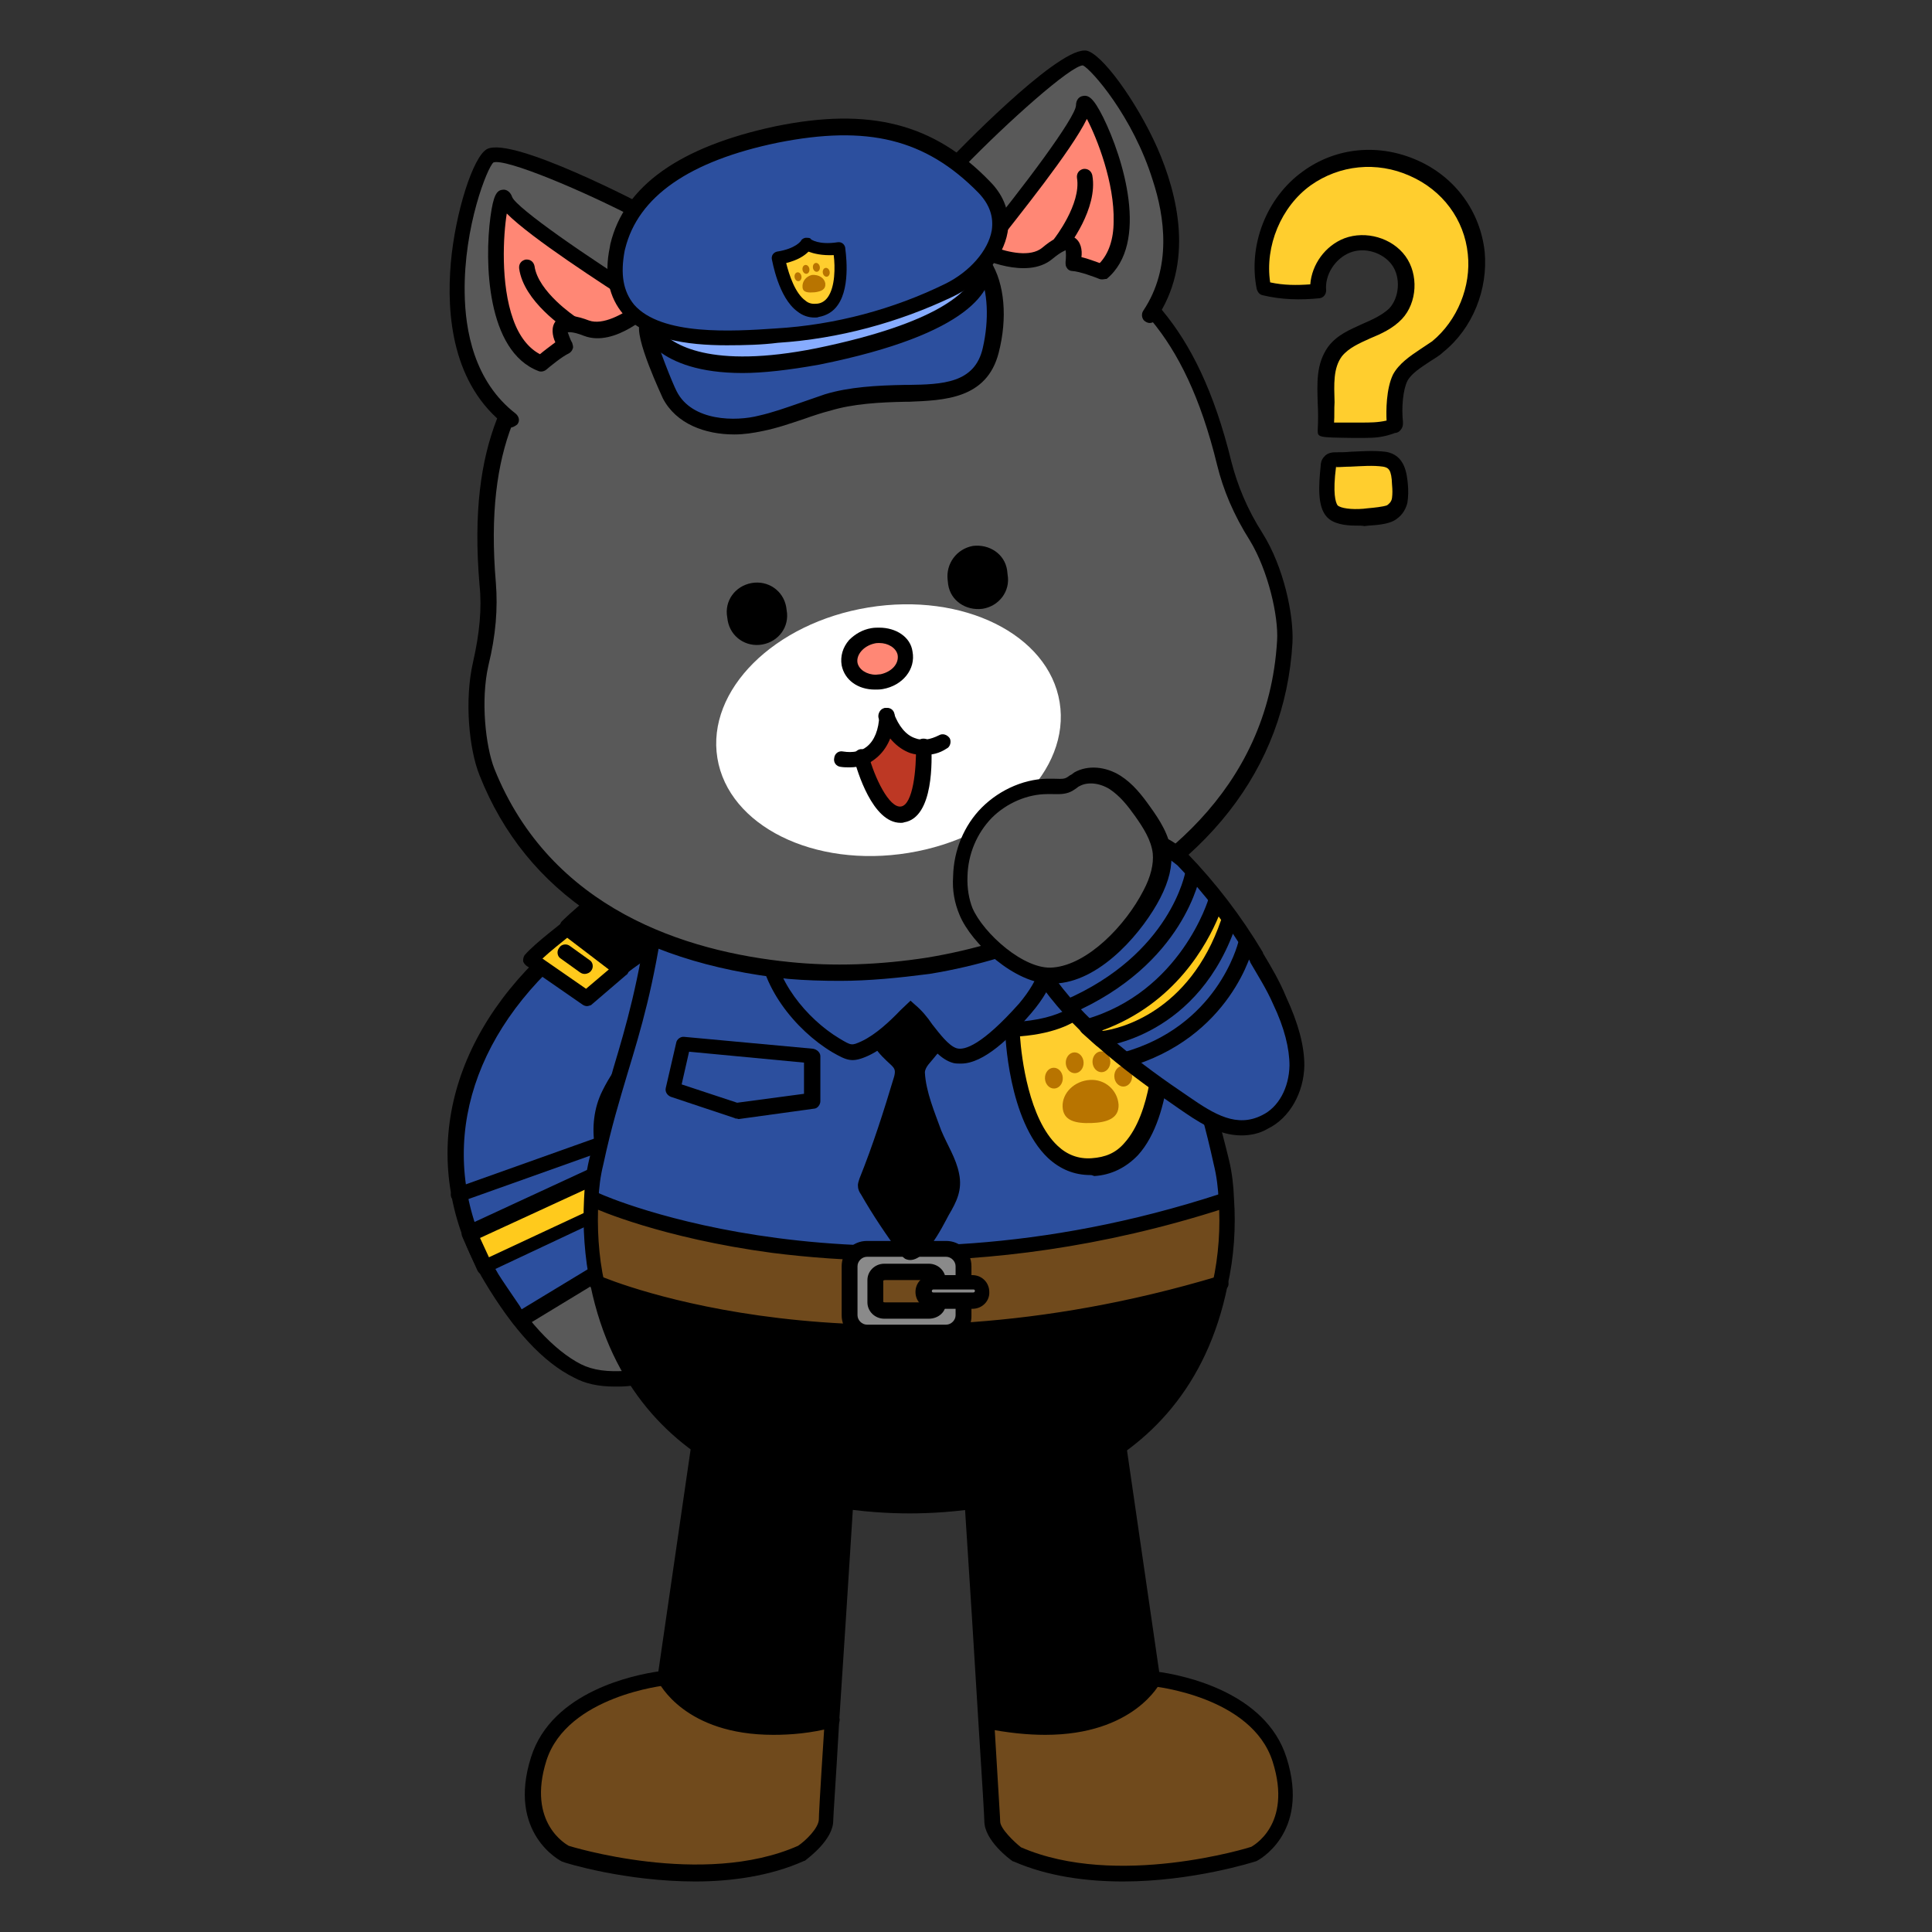 <?xml version="1.0" encoding="utf-8"?>
<!-- Generator: Adobe Illustrator 26.0.3, SVG Export Plug-In . SVG Version: 6.00 Build 0)  -->
<svg version="1.1" id="레이어_1" xmlns="http://www.w3.org/2000/svg" xmlns:xlink="http://www.w3.org/1999/xlink" x="0px"
	 y="0px" viewBox="0 0 390 390" style="enable-background:new 0 0 390 390;" xml:space="preserve">
<rect x="0" y="0" width="390" height="390" fill="#333333" stroke="none"/>
<style type="text/css">
	.st0{fill:#595959;}
	.st1{fill:#2C4F9E;}
	.st2{fill:none;}
	.st3{fill:#FFCA1C;}
	.st4{fill:#704A1C;}
	.st5{fill:#8A8A8A;}
	.st6{fill:#FFCE2E;}
	.st7{fill:#B87400;}
	.st8{fill:#FFFFFF;}
	.st9{fill-rule:evenodd;clip-rule:evenodd;fill:#FF8775;}
	.st10{fill:#BD3824;}
	.st11{fill:#FF8775;}
	.st12{fill-rule:evenodd;clip-rule:evenodd;}
	.st13{fill:#87ACFF;}
</style>
<g>
	<g>
		<g>
			<path class="st0" d="M140.7,179.2c-1-0.3-2.2-0.4-3.4-0.6c-10.2-1.2-19.4,8.4-26.5,14.9c-17.9,16.9-26,40.7-11.8,64.6
				c4.2,7,10.2,15.2,17.5,18.8c3,1.5,6.6,1.8,10,1.5c6.3-0.6,13.2-3.4,14.9-9c1.5-4.3-0.3-9-3-12.9c-3.4-5.1-8.2-9.3-12.1-14.2
				c-4.8-6.1-7.2-14.6-3.7-21.5c3.4-6.9,8.2-10.5,13.6-16.1c4.6-4.8,9.7-8.7,11.4-15.2C149.4,183.5,146,180.5,140.7,179.2z"/>
		</g>
		<g>
			<path d="M124.1,279.9c-3.3,0-6-0.6-8.2-1.8c-6.3-3.1-12.3-9.7-18.1-19.4c-13.2-22.1-8.7-47.1,12.1-66.5l1.3-1.2
				c6.9-6.4,16.1-15.2,26.5-14.1c1.3,0.1,2.5,0.4,3.6,0.6l0,0c6.9,1.8,9.7,6.1,8.2,12.3c-1.5,5.7-5.4,9.6-9.1,13.3
				c-0.9,0.9-1.8,1.8-2.7,2.7c-1.2,1.3-2.4,2.5-3.6,3.6c-3.9,3.7-7.2,7-9.7,12.1c-2.8,5.7-1.5,13.5,3.6,19.9c1.6,2.1,3.4,4,5.1,5.8
				c2.4,2.7,4.9,5.4,7,8.4c2.4,3.6,4.9,9,3.1,14.2c-2.2,6.6-10,9.4-16.4,10C125.9,279.9,125,279.9,124.1,279.9z M135.7,180.1
				c-8.2,0-16,7.3-22.3,13.3l-1.3,1.2c-19.6,18.4-23.9,41.9-11.5,62.6c5.4,9.1,11.2,15.4,16.7,18.2c2.4,1.2,5.4,1.6,9.3,1.3
				c5.2-0.4,12-2.8,13.6-7.9c1.3-4-0.7-8.4-2.8-11.4c-1.9-2.8-4.3-5.4-6.7-7.9c-1.8-1.9-3.6-3.9-5.4-6.1c-5.8-7.3-7.3-16.4-3.9-23.2
				c2.7-5.5,6.3-9,10.3-12.9c1.2-1.2,2.4-2.2,3.6-3.6c0.9-0.9,1.8-1.8,2.7-2.7c3.6-3.6,7-6.9,8.2-11.8c0.7-2.8,0.9-6.7-6-8.4l0,0
				c-0.9-0.3-2.1-0.4-3.1-0.6C136.7,180.1,136.1,180.1,135.7,180.1z"/>
		</g>
	</g>
	<g>
		<g>
			<path class="st1" d="M104.7,266.3c-1-1.5-4.8-6.9-5.7-8.4c-14.2-23.8-6.1-47.7,11.8-64.6c7-6.6,16.3-16.1,26.5-14.9
				c1.2,0.1,2.4,0.3,3.4,0.6c5.2,1.3,8.7,4.3,7,10.3c-1.6,6.6-6.9,10.5-11.4,15.2c-5.4,5.7-10.2,9.3-13.6,16.1
				c-3.4,6.9-1,15.4,3.7,21.5c1.9,2.4,4,4.6,6.1,7L104.7,266.3z"/>
		</g>
		<g>
			<path d="M104.9,267.9c-0.4,0-1-0.3-1.3-0.7l-1.3-1.9c-1.6-2.2-3.7-5.4-4.3-6.6c-13.2-22.1-8.7-47.1,12.1-66.5l1.3-1.2
				c6.9-6.4,16.1-15.2,26.5-14.1c1.3,0.1,2.5,0.4,3.6,0.6c6.9,1.8,9.7,6.1,8.2,12.3c-1.5,5.7-5.4,9.6-9.1,13.3
				c-0.9,0.9-1.8,1.8-2.7,2.7c-1.2,1.3-2.4,2.5-3.6,3.6c-3.9,3.7-7.2,7-9.7,12.1c-2.8,5.7-1.5,13.5,3.6,19.9c1.6,2.1,3.4,4,5.2,5.8
				l0.9,1c0.3,0.3,0.4,0.7,0.4,1.3c0,0.4-0.3,0.9-0.7,1.2l-28,17C105.3,267.8,105,267.9,104.9,267.9z M135.7,180.1
				c-8.2,0-16,7.3-22.3,13.3l-1.3,1.2c-19.6,18.4-23.9,41.9-11.5,62.6c0.6,1,2.8,4.2,4.3,6.4l0.4,0.7l25.1-15.2
				c-1.6-1.8-3.4-3.7-4.9-5.7c-5.8-7.3-7.3-16.4-3.9-23.2c2.7-5.5,6.3-9,10.3-12.9c1.2-1.2,2.4-2.2,3.6-3.6c0.9-0.9,1.8-1.8,2.7-2.7
				c3.6-3.6,7-6.9,8.2-11.8c0.7-2.8,0.9-6.7-6-8.4c-0.9-0.3-2.1-0.4-3.1-0.6C136.7,180.1,136.1,180.1,135.7,180.1z"/>
		</g>
	</g>
	<g>
		<g>
			<line class="st2" x1="92.6" y1="241.2" x2="121.5" y2="230.9"/>
		</g>
		<g>
			<path d="M92.6,242.7c-0.6,0-1.2-0.4-1.5-1c-0.3-0.7,0.1-1.6,0.9-1.9l28.9-10.3c0.7-0.3,1.6,0.1,1.9,0.9s-0.1,1.6-0.9,1.9
				l-28.9,10.3C93.1,242.7,92.9,242.7,92.6,242.7z"/>
		</g>
	</g>
	<g>
		<g>
			<g>
				<path class="st3" d="M114.6,187.2c0,0-5.4,4.2-7.5,6.4l11.4,7.9l7-6L114.6,187.2z"/>
			</g>
			<g>
				<path d="M118.5,203.1c-0.3,0-0.6-0.1-0.9-0.3l-11.4-7.9c-0.3-0.3-0.6-0.6-0.6-1s0.1-0.9,0.4-1.2c2.1-2.4,7.5-6.4,7.6-6.6
					c0.6-0.4,1.3-0.4,1.9,0l10.8,8.4c0.4,0.3,0.6,0.7,0.6,1.2s-0.1,0.9-0.6,1.2l-7,6C119.2,202.9,118.8,203.1,118.5,203.1z
					 M109.5,193.5l8.8,6.1l4.6-3.9l-8.4-6.4C113.4,190.2,111.1,192,109.5,193.5z"/>
			</g>
		</g>
		<g>
			<g>
				<line class="st2" x1="114.3" y1="192.3" x2="118" y2="195"/>
			</g>
			<g>
				<path d="M118,196.6c-0.3,0-0.6-0.1-0.9-0.3l-3.9-2.8c-0.7-0.4-0.9-1.5-0.3-2.2c0.4-0.7,1.5-0.9,2.2-0.3l3.9,2.8
					c0.7,0.4,0.9,1.5,0.3,2.2C119.1,196.3,118.6,196.6,118,196.6z"/>
			</g>
		</g>
		<g>
			<g>
				<path d="M114.6,187.2c0,0,8.5-8.7,14.9-9.7l10.5,8.4c0,0-11.7,7.2-14.6,9.7L114.6,187.2z"/>
			</g>
			<g>
				<path d="M125.3,197.1c-0.3,0-0.7-0.1-0.9-0.3l-10.8-8.4c-0.3-0.3-0.6-0.7-0.6-1.2c0-0.4,0.1-0.9,0.4-1.2s9-9,15.8-10.2
					c0.4,0,0.9,0,1.2,0.3l10.5,8.4c0.4,0.3,0.6,0.7,0.6,1.3c0,0.4-0.3,1-0.7,1.2c-0.1,0-11.7,7.2-14.4,9.6
					C126.1,197.1,125.8,197.1,125.3,197.1z M117,187.1l8.4,6.6c3-2.2,8.8-6,12-7.8l-8.2-6.6C125,180.2,119.8,184.4,117,187.1z"/>
			</g>
		</g>
	</g>
	<g>
		<g>
			<polygon class="st3" points="94.8,249 122.9,236.1 126.7,242.4 97.8,255.8 			"/>
		</g>
		<g>
			<path d="M97.8,257.3c-0.1,0-0.3,0-0.6-0.1c-0.4-0.1-0.7-0.4-0.9-0.9l-3-6.7c-0.3-0.7,0-1.6,0.7-2.1l28.1-13
				c0.7-0.3,1.6,0,1.9,0.6l3.7,6.3c0.1,0.4,0.3,0.9,0.1,1.2c-0.1,0.4-0.4,0.7-0.9,0.9l-28.7,13.5C98.3,257.3,98.1,257.3,97.8,257.3z
				 M96.9,249.9l1.8,3.9l25.7-12l-2.1-3.6L96.9,249.9z"/>
		</g>
	</g>
</g>
<g id="XMLID_187_">
	<g>
		<g>
			<path d="M143.4,275.3l28.6,6.3c0,0-2.5,40.4-4.2,65.8c-26.9,5.7-33.6-8.7-33.6-8.7L143.4,275.3z"/>
		</g>
		<g>
			<path class="st4" d="M167.9,347.3c-0.6,10.9-1.2,19.1-1.2,20c0,3.3-4.9,6.7-4.9,6.7c-20.2,8.8-47.8,0-47.8,0s-9.9-4.8-5.4-19.1
				c4.5-14.4,25.6-16.4,25.6-16.4S141,353,167.9,347.3z"/>
		</g>
	</g>
	<g>
		<g>
			<path d="M140.4,379.8c-14.1,0-26.2-3.7-26.9-4c-0.3-0.1-11.2-5.7-6.3-21.1c4.2-13.3,20.9-16.6,25.7-17.3l9.3-64l31.5,7l-0.1,1.3
				c0,0-2.5,40.4-4.2,65.8c-0.7,12.4-1.2,19.1-1.2,20c0,3.9-5.1,7.6-5.7,8.1l-0.3,0.1C155.5,378.7,147.6,379.8,140.4,379.8z
				 M144.8,277.2l-9.1,62.9l-1.2,0.1c-0.1,0-20,2.1-24.2,15.2c-4,12.7,4.2,17,4.5,17.2c0,0,27.1,8.5,46.3,0c1.5-1,4.2-3.6,4.2-5.4
				c0-0.6,0.1-3.3,1.2-20.2l0,0c1.3-22.6,3.6-57.3,4-64.4L144.8,277.2z"/>
		</g>
		<g>
			<path d="M156.1,350.2c-17.8,0-23-10.3-23.3-10.9c-0.4-0.7,0-1.8,0.7-2.1c0.7-0.3,1.6,0,2.1,0.7c0.3,0.6,6.9,13,32,7.8
				c0.9-0.1,1.9,0.6,1.9,1.5c0,0.7-0.6,1.5-1.3,1.5C163.6,349.9,159.6,350.2,156.1,350.2z"/>
		</g>
	</g>
</g>
<g id="XMLID_186_">
	<g>
		<g>
			<path class="st4" d="M258.5,355.1c4.5,14.4-5.4,19.1-5.4,19.1s-27.7,8.8-47.8,0c0,0-4.9-3.6-4.9-6.7c0-0.9-0.4-9.1-1.2-20
				c26.9,5.7,33.8-8.7,33.8-8.7S253.9,340.7,258.5,355.1z"/>
		</g>
		<g>
			<path d="M223.7,275.3l9.3,63.4c0,0-6.9,14.2-33.8,8.7c-1.5-25.4-4.2-65.8-4.2-65.8L223.7,275.3z"/>
		</g>
	</g>
	<g>
		<g>
			<path d="M226.7,379.8c-7.3,0-15.1-1-22-4l-0.3-0.1c-0.6-0.4-5.7-4.2-5.7-8.1c0-0.7-0.4-7.5-1.2-20c-1.5-25.4-4.2-65.8-4.2-65.8
				l-0.1-1.3l31.5-7l9.3,64c4.8,0.7,21.5,4,25.7,17.3c4.9,15.4-6,20.9-6.1,20.9C253,375.9,240.7,379.8,226.7,379.8z M206.1,372.9
				c19.3,8.4,46.3,0,46.5-0.1c0.1-0.1,8.4-4.3,4.3-17.2c-4.2-13.2-24.1-15.2-24.2-15.2l-1.2-0.1l-9.1-62.9l-25.7,5.7
				c0.4,7.2,2.7,41.7,4,64.4l0,0c1,16.9,1.2,19.6,1.2,20.2C201.9,369.1,204.7,371.8,206.1,372.9z"/>
		</g>
		<g>
			<path d="M211,350.2c-3.6,0-7.6-0.4-12.1-1.3c-0.9-0.1-1.3-1-1.2-1.8c0.1-0.9,1-1.3,1.8-1.2c25.3,5.2,31.7-7.2,32-7.8
				c0.4-0.7,1.3-1,2.1-0.7c0.7,0.4,1,1.3,0.7,2.1C234.2,339.8,228.9,350.2,211,350.2z"/>
		</g>
	</g>
</g>
<g>
	<g id="XMLID_182_">
		<g>
			<g>
				<path class="st4" d="M247.8,242.1c0.3,5.1,0,10.9-1.2,17c-73.4,22.1-124.2,0.7-125.9,0c-1.3-6.1-1.6-12-1.2-17l1,0.1
					c0,0,52.6,23.9,126.3,0L247.8,242.1z"/>
			</g>
			<g>
				<path class="st1" d="M246.7,242.2c-73.5,23.9-126.3,0-126.3,0l-1-0.1c0.1-2.8,0.6-5.4,1-7.5c4.6-20.2,8.8-26.9,12.4-51.3
					c3.4-24.2,27.5-31.8,27.5-31.8s28.6-4.2,46.6,0c0,0,23.3,7.6,27.5,31.8c4.9,28.7,7.6,31.1,12.4,51.3c0.4,2.2,0.9,4.8,1,7.5
					L246.7,242.2z"/>
			</g>
			<g>
				<path d="M246.6,259.1c-4.5,21.2-20.8,44.8-62.9,44.8s-58.4-23.6-62.9-44.8C122.2,259.9,173.2,281.3,246.6,259.1z"/>
			</g>
		</g>
		<g>
			<g>
				<path d="M183.6,305.5c-16.4,0-55.8-4.5-64.4-46c-1.2-5.7-1.6-11.8-1.3-17.5c0.1-2.7,0.4-5.2,1-7.8c1.8-7.5,3.4-13.2,4.9-18.5
					c2.7-9,5.1-17.3,7.3-32.6c3.6-25,28.3-33,28.6-33c1.5-0.3,29.3-4.2,47.5,0c0.4,0.1,24.4,8.2,28.7,33c3.1,17.9,5.4,25.7,7.6,33.8
					c1.3,4.9,2.8,9.9,4.6,17.3c0.6,2.5,0.9,5.1,1,7.8c0.4,5.7,0,11.8-1.3,17.5C239.4,301,200.1,305.5,183.6,305.5z M186.9,151.2
					c-13.6,0-26.3,1.9-26.5,1.9c0,0-22.9,7.5-26.2,30.5c-2.2,15.5-4.8,24.1-7.5,33c-1.6,5.4-3.3,10.9-4.9,18.4
					c-0.6,2.4-0.9,4.8-1,7.3c-0.3,5.4,0,11.2,1.2,16.6c3.4,16.3,16,43.5,61.4,43.5s58-27.2,61.4-43.5c1.2-5.4,1.6-11.2,1.2-16.6l0,0
					c-0.1-2.4-0.4-4.9-1-7.3c-1.6-7.3-3.1-12.4-4.6-17.2c-2.4-8.2-4.6-16-7.8-34.2c-3.7-23-26-30.5-26.2-30.6
					C200.7,151.7,193.7,151.2,186.9,151.2z"/>
			</g>
			<g>
				<path d="M180.8,270.6c-36.2,0-58.9-9.3-60.7-10c-0.6-0.3-1-0.7-1-1.5c0-0.9,0.7-1.6,1.5-1.6l0,0c0.1,0,0.4,0,0.6,0.1
					c2.1,0.9,52.5,21.7,124.8,0c0.9-0.3,1.6,0.1,1.9,1c0.3,0.9-0.1,1.6-1,1.9C222.1,268.2,199.6,270.6,180.8,270.6z"/>
			</g>
			<g>
				<path d="M181.1,254.5c-9.7,0-18.2-0.7-25.3-1.6c-22.3-3-35.4-8.8-36-9.1c-0.7-0.3-1.2-1.3-0.7-2.1c0.3-0.7,1.3-1.2,2.1-0.7
					c0.6,0.3,53.1,23.5,125.1,0c0.9-0.3,1.6,0.1,1.9,1c0.3,0.9-0.1,1.6-1,1.9C222.1,252,199.5,254.5,181.1,254.5z"/>
			</g>
		</g>
	</g>
	<g>
		<g>
			<path class="st5" d="M191.1,252.3H175c-1.9,0-3.6,1.6-3.6,3.6v9.9c0,1.9,1.6,3.6,3.6,3.6h16c1.9,0,3.6-1.6,3.6-3.6v-9.9
				C194.5,253.9,193.1,252.3,191.1,252.3z M189.5,262.9c0,0.9-0.9,1.6-1.9,1.6h-9c-1,0-1.9-0.7-1.9-1.6v-4.5c0-0.9,0.9-1.6,1.9-1.6
				h9c1,0,1.9,0.7,1.9,1.6V262.9z"/>
		</g>
		<g>
			<path d="M191.1,270.6H175c-2.8,0-5.1-2.2-5.1-5.1v-9.9c0-2.8,2.2-5.1,5.1-5.1h16c2.8,0,5.1,2.2,5.1,5.1v9.9
				C196.2,268.4,194,270.6,191.1,270.6z M175,253.7c-1,0-1.9,0.9-1.9,1.9v9.9c0,1,0.9,1.9,1.9,1.9h16c1,0,1.9-0.9,1.9-1.9v-9.9
				c0-1-0.9-1.9-1.9-1.9H175z M187.5,266.2h-9c-1.9,0-3.4-1.5-3.4-3.3v-4.5c0-1.8,1.5-3.3,3.4-3.3h9c1.9,0,3.4,1.5,3.4,3.3v4.5
				C191.1,264.7,189.5,266.2,187.5,266.2z M178.6,258.4c-0.1,0-0.3,0.1-0.3,0.1v4.3c0,0,0.1,0.1,0.3,0.1h9c0.1,0,0.3-0.1,0.3-0.1
				v-4.3c0,0-0.1-0.1-0.3-0.1H178.6z"/>
		</g>
	</g>
	<g>
		<g>
			<path class="st5" d="M197.2,262.6h-9.7c-0.6,0-1-0.4-1-1v-1.6c0-0.6,0.4-1,1-1h9.6c0.6,0,1,0.4,1,1v1.6
				C198.3,262.1,197.8,262.6,197.2,262.6z"/>
		</g>
		<g>
			<path d="M196.3,264.2h-8.1c-1.9,0-3.4-1.5-3.4-3.4c0-1.9,1.5-3.4,3.4-3.4h8.1c1.9,0,3.4,1.5,3.4,3.4
				C199.8,262.6,198.3,264.2,196.3,264.2z M188.4,260.3c-0.1,0-0.3,0.1-0.3,0.3s0.1,0.3,0.3,0.3h8.1c0.1,0,0.3-0.1,0.3-0.3
				s-0.1-0.3-0.3-0.3H188.4z"/>
		</g>
	</g>
	<g>
		<g>
			<path d="M179.9,215c0.3,0.3,0.6,0.6,0.7,1c0.1,0.4,0,0.9-0.1,1.3c-2.1,7-4.3,13.9-7,20.6c-0.1,0.4-0.4,1-0.3,1.6
				c0,0.6,0.3,1.2,0.6,1.6c2.4,4.2,5.1,8.2,7.9,12c0.3,0.4,0.6,0.7,1,1c3.6,1.8,7.6-6.6,8.8-8.8c1.6-2.7,2.8-5.1,2.1-8.4
				c-0.6-3.1-2.4-5.8-3.6-8.7c-1.3-3.6-3.1-7.8-3.3-11.7c0-0.6,0.4-1.2,0.7-1.6c1.3-1.6,2.8-3.1,3.7-5.1c1-1.8,1.5-4,0.7-6.1
				c-1.8-4.9-8.7-4.9-12-1.6c-1.3,1.3-2.7,3.3-3.7,4.8C174.7,210.2,177.5,212.8,179.9,215z"/>
		</g>
	</g>
	<g>
		<g>
			<path class="st1" d="M154.8,189.8c-0.1,8.4,7.2,17,13.9,21.1c2.7,1.6,3.1,1.9,6,0.7c3.4-1.6,6.7-5.1,9.3-7.5c2.8,2.2,5.4,7.9,9,9
				c4.6,1.3,11.5-6.4,14.2-9.6c3.9-4.5,6.6-10,4.6-16c-4.2-12.1-17.8-16.9-29.6-16.4c-8.4,0.4-19.6,3.9-24.7,11.1
				C155.5,184.5,154.8,187.2,154.8,189.8z"/>
		</g>
		<g>
			<path d="M194,214.7c-0.6,0-1,0-1.5-0.1c-2.7-0.7-4.6-3.3-6.6-5.8c-0.7-0.9-1.3-1.8-1.9-2.4c-2.4,2.4-5.5,5.2-8.7,6.7
				c-3.3,1.5-4.3,1-7.3-0.7c-7.5-4.5-14.8-13.6-14.8-22.6l0,0c0-3.1,1-6,2.8-8.5c5.4-7.5,16.9-11.2,25.9-11.7
				c12.4-0.6,26.8,4.6,31.1,17.5c1.9,5.7,0.1,11.7-4.9,17.5C204,209.4,198.6,214.7,194,214.7z M183.8,202l1,0.9
				c1.2,1,2.4,2.4,3.4,3.9c1.5,1.9,3.3,4.3,4.9,4.8s5.2-0.7,12.6-9c4.3-5.1,5.8-9.9,4.3-14.5c-3.9-11.4-16.9-15.8-28.1-15.2
				c-8.2,0.4-18.7,3.7-23.5,10.3c-1.5,1.9-2.2,4.2-2.2,6.7c-0.1,7.6,6.7,15.8,13.2,19.7c2.5,1.5,2.5,1.5,4.5,0.6
				c2.8-1.3,5.7-4,7.9-6.3L183.8,202z"/>
		</g>
	</g>
	<g>
		<g>
			<path d="M148.7,225.8c-0.1,0-0.3,0-0.4-0.1l-12.9-4.3c-0.7-0.3-1.2-1-1-1.8l2.1-9.1c0.1-0.7,0.9-1.3,1.6-1.2l26,2.4
				c0.7,0.1,1.5,0.7,1.5,1.5v9.1c0,0.7-0.6,1.5-1.3,1.5l-15.2,2.1C148.8,225.8,148.7,225.8,148.7,225.8z M137.6,218.9l11.2,3.7
				l13.5-1.8v-6.3l-23.2-2.2L137.6,218.9z"/>
		</g>
	</g>
	<g>
		<g>
			<g>
				<path class="st6" d="M234.6,206.7c-11.8,0.4-15.4-4.2-15.4-4.2s-3.1,4.9-14.9,5.4c0,0,0.9,28.4,16.1,27.8
					C235.7,235.1,234.6,206.7,234.6,206.7z"/>
			</g>
			<g>
				<path d="M220.1,237.2c-3.3,0-6.1-1.2-8.5-3.4c-8.1-7.6-8.7-25.1-8.7-25.9c0-0.9,0.6-1.6,1.5-1.6c10.6-0.4,13.8-4.6,13.8-4.6
					c0.3-0.4,0.7-0.7,1.2-0.7s1,0.1,1.3,0.6c0,0,3.4,4,14.1,3.6c1,0,1.6,0.6,1.6,1.5c0,0.7,0.7,18.4-6.7,26.5
					c-2.4,2.5-5.4,4-8.8,4.2C220.4,237.2,220.3,237.2,220.1,237.2z M205.9,209.2c0.3,4.3,1.8,16.7,7.6,22.1c1.9,1.8,4.2,2.7,6.9,2.5
					s4.8-1,6.6-3.1c5.4-6,6-18.4,6-22.7c-7.6,0-11.8-2.2-13.8-3.6C217.6,206.2,213.5,208.6,205.9,209.2z"/>
			</g>
		</g>
		<g>
			<g>
				<g>
					<path class="st7" d="M225.8,223c0.1,2.8-2.4,3.6-5.5,3.7c-3.1,0.1-5.7-0.4-5.8-3.3c-0.1-2.8,2.4-5.2,5.5-5.4
						S225.6,220.1,225.8,223z"/>
				</g>
			</g>
			<g>
				<g>
					<g>
						
							<ellipse transform="matrix(0.999 -3.796022e-02 3.796022e-02 0.999 -8.112 8.234)" class="st7" cx="212.8" cy="217.7" rx="1.8" ry="2.1"/>
					</g>
				</g>
				<g>
					<g>
						
							<ellipse transform="matrix(0.999 -3.796022e-02 3.796022e-02 0.999 -8.084 8.768)" class="st7" cx="226.8" cy="217.3" rx="1.8" ry="2.1"/>
					</g>
				</g>
			</g>
			<g>
				<g>
					<g>
						
							<ellipse transform="matrix(0.999 -3.796022e-02 3.796022e-02 0.999 -7.989 8.391)" class="st7" cx="217" cy="214.6" rx="1.8" ry="2.1"/>
					</g>
				</g>
				<g>
					<g>
						
							<ellipse transform="matrix(0.999 -3.796022e-02 3.796022e-02 0.999 -7.98 8.595)" class="st7" cx="222.4" cy="214.4" rx="1.8" ry="2.1"/>
					</g>
				</g>
			</g>
		</g>
	</g>
</g>
<g>
	<g>
		<g>
			<path class="st0" d="M253.4,108.4c-2.8-4.6-5.2-9.6-6.4-14.8c-6.9-28.6-19.3-37.1-32.4-44.5c-17-9.7-39.8-5.1-48.7-3
				c-1.9,0.4-3.9,0.7-6,1c-9.1,0.9-32.1,3.7-45.1,18.4c-10,11.4-19,23.5-16.4,52.6c0.4,5.4-0.1,10.8-1.3,16
				c-1.6,7-0.7,16.7,1.3,21.7c10.2,25.4,33.6,37.2,61,39.9c9.3,0.9,18.7,0.6,28.1-0.9c9.4-1.6,18.5-4.3,26.9-8.2
				c25.1-11.2,43.5-30,45-57.3C259.6,124.1,257.3,114.7,253.4,108.4z"/>
		</g>
	</g>
	<g>
		<g>
			<path d="M169.6,198c-3.6,0-7-0.1-10.5-0.4c-31.4-3.3-52.9-17.3-62.3-41.1c-2.1-5.2-3.1-15.1-1.3-22.9c1.3-5.7,1.8-10.8,1.3-15.5
				c-2.5-29.4,6.1-41.7,16.9-53.8c9.3-10.5,24.8-16.9,46.2-19c1.9-0.1,3.9-0.4,5.7-0.9c20.9-4.8,37.7-3.7,49.8,3.3
				c14.1,7.9,26.2,16.9,33.2,45.6c1.2,4.6,3.1,9.4,6.3,14.4l0,0c4.2,6.7,6.3,16.4,6,22.1c-1.5,25.4-17.3,45.7-45.9,58.6
				c-8.4,3.7-17.5,6.6-27.4,8.2C181.4,197.4,175.4,198,169.6,198z M189.2,44.6c-6.9,0-14.5,0.9-22.7,2.8c-2.1,0.4-4,0.7-6.1,1
				c-20.6,1.9-35.4,8.1-44.2,17.9c-10.3,11.4-18.5,23.2-16.1,51.4c0.4,5.1,0,10.5-1.5,16.6c-1.6,7-0.6,16.3,1.2,20.9
				c11.4,28.4,38.7,36.9,59.6,39c8.8,0.9,18.1,0.6,27.8-0.9c9.6-1.6,18.4-4.3,26.5-8.1c19.1-8.7,42.3-25.3,44.1-55.9
				c0.3-4.9-1.8-14.1-5.5-20.2c-3.3-5.2-5.4-10.3-6.6-15.2c-6.7-27.5-18.2-36-31.7-43.6C207.1,46.6,198.9,44.6,189.2,44.6z"/>
		</g>
	</g>
</g>
<g>
	<g>
		<g>
			
				<ellipse transform="matrix(0.987 -0.161 0.161 0.987 -21.425 30.894)" class="st8" cx="179.4" cy="147.3" rx="35" ry="25.1"/>
		</g>
	</g>
</g>
<g>
	<g>
		<g>
			<g>
				<path class="st9" d="M176.8,137.7c-2.7,0-4.8-1.5-5.2-3.7c-0.3-1.3,0.1-2.7,1.2-3.7c0.9-1,2.2-1.6,3.6-1.9
					c0.4-0.1,0.9-0.1,1.3-0.1c2.7,0,4.8,1.5,5.2,3.7c0.3,1.3-0.1,2.7-1.2,3.7c-0.9,1-2.1,1.6-3.6,1.9
					C177.7,137.7,177.2,137.7,176.8,137.7z"/>
			</g>
		</g>
	</g>
	<g>
		<g>
			<g>
				<path d="M177.5,129.8c1.8,0,3.4,1,3.7,2.4c0.3,1.8-1.2,3.4-3.4,3.9c-0.3,0-0.7,0.1-1,0.1c-1.8,0-3.4-1-3.7-2.4
					c-0.3-1.6,1.2-3.4,3.4-3.9C176.9,129.8,177.2,129.8,177.5,129.8 M177.5,126.7L177.5,126.7c-0.6,0-1,0-1.6,0.1
					c-1.8,0.3-3.3,1.2-4.5,2.4c-1.3,1.5-1.8,3.3-1.5,5.1c0.6,3,3.3,4.9,6.7,4.9c0.6,0,1,0,1.6-0.1c4-0.7,6.7-4,6-7.6
					C183.8,128.6,180.9,126.7,177.5,126.7L177.5,126.7z"/>
			</g>
		</g>
	</g>
</g>
<g>
	<g>
		<g>
			<path class="st10" d="M186.6,150.9c0,0,0.7,12.9-4.2,13.8c-5.1,0.7-8.4-11.7-8.4-11.7s4.8-2.2,4.8-6.3
				C178.7,146.7,183.3,151.7,186.6,150.9z"/>
		</g>
	</g>
</g>
<g>
	<g>
		<g>
			<g>
				<path d="M171.5,154.9c-0.6,0-1.2,0-1.8-0.1c-0.9-0.1-1.5-0.9-1.3-1.8c0.1-0.9,0.9-1.5,1.8-1.3c1.9,0.3,3.6,0,4.8-1
					c1.5-1.2,2.4-3.4,2.5-6.3c0-0.9,0.7-1.5,1.6-1.5s1.5,0.7,1.5,1.6c-0.1,3.7-1.5,6.7-3.7,8.5C175.4,154.3,173.6,154.9,171.5,154.9
					z"/>
			</g>
		</g>
	</g>
</g>
<g>
	<g>
		<g>
			<g>
				<path d="M186.5,152.4c-0.9,0-1.9-0.1-2.8-0.4c-2.7-1-4.9-3.4-6.3-6.9c-0.3-0.7,0.1-1.8,0.9-2.1c0.7-0.3,1.8,0.1,2.1,0.9
					c1,2.7,2.5,4.5,4.3,5.1c1.5,0.6,3.1,0.3,4.9-0.6c0.7-0.4,1.6-0.1,2.1,0.6c0.4,0.7,0.1,1.8-0.6,2.1
					C189.6,152.1,188.1,152.4,186.5,152.4z"/>
			</g>
		</g>
	</g>
</g>
<g>
	<g>
		<g>
			<path class="st0" d="M148.5,55.1c0,0-11.1-7.9-18.5-12c-7.5-4-27.7-13.5-31.1-11.7c-3.4,1.8-15.4,38.4,4.2,53.2"/>
		</g>
	</g>
	<g>
		<g>
			<path d="M103.1,86.3c-0.3,0-0.6-0.1-0.9-0.3C91.3,77.7,90.1,63.6,91,53.1c0.9-10.2,4.5-21.5,7.3-23c5.1-2.7,32.1,11.5,32.4,11.7
				c7.5,4,18.4,11.7,18.8,12c0.7,0.4,0.9,1.5,0.3,2.2c-0.4,0.7-1.5,0.9-2.2,0.3c-0.1-0.1-11.1-7.9-18.4-11.8
				c-11.4-6-27.2-12.6-29.6-11.7c-1.2,1-6,12.9-5.8,26.3c0.1,7.6,1.9,17.9,10.3,24.4c0.7,0.6,0.9,1.5,0.3,2.2
				C104,86,103.5,86.3,103.1,86.3z"/>
		</g>
	</g>
</g>
<g>
	<g>
		<g>
			<path class="st11" d="M131,61.4c0,0-27.7-17.2-28.9-21.2c-1.3-4-6.1,28.1,7.2,33.2c0,0,3.1-2.5,4.9-3.6c0,0-4.2-6.9,4.3-3.6
				C124,68.2,131,61.4,131,61.4z"/>
		</g>
	</g>
	<g>
		<g>
			<path d="M109.3,75c-0.1,0-0.4,0-0.6-0.1c-10.5-4-10.9-22.1-9.7-31.1c0.6-4.5,1.3-5.4,2.5-5.5c0.6-0.1,1.5,0.3,1.9,1.5
				c0.9,2.2,15.1,12.1,28.3,20.3c0.4,0.3,0.7,0.7,0.7,1.2c0,0.4-0.1,0.9-0.4,1.3c-0.3,0.3-7.8,7.6-14.1,5.2c-2.5-1-3.3-0.7-3.3-0.7
				c0.1,0.1,0.4,1.3,0.9,2.1c0.1,0.4,0.3,0.9,0.1,1.2c-0.1,0.4-0.4,0.7-0.7,0.9c-1.5,0.7-3.9,2.7-4.6,3.3
				C110.1,74.8,109.6,75,109.3,75z M102.3,43.1c-0.7,4.3-1.3,14.2,1.3,21.4c1.2,3.4,3.1,5.8,5.4,7c0.7-0.6,1.9-1.5,3.1-2.4
				c-0.6-1.3-0.9-3.1,0.1-4.3c1.5-1.8,4.6-0.9,6.7-0.1c2.8,1,6.9-1.3,9.3-3.1C121.6,57.3,107.4,48.2,102.3,43.1z"/>
		</g>
	</g>
</g>
<g>
	<g>
		<g>
			<path class="st11" d="M115.3,65.4c0,0-8.1-5.2-9-11.2"/>
		</g>
	</g>
	<g>
		<g>
			<path d="M115.3,66.9c-0.3,0-0.6-0.1-0.9-0.3c-0.3-0.3-8.7-5.7-9.6-12.4c-0.1-0.9,0.4-1.6,1.3-1.8c0.9-0.1,1.6,0.4,1.8,1.3
				c0.7,5.2,8.2,10.2,8.2,10.2c0.7,0.4,0.9,1.5,0.4,2.2C116.4,66.7,115.9,66.9,115.3,66.9z"/>
		</g>
	</g>
</g>
<g>
	<g>
		<g>
			<path class="st0" d="M179.5,50c0,0,7.9-11.1,13.9-17.2c5.8-6.1,22-21.5,25.7-20.9c3.7,0.6,26.8,31.5,13,51.9"/>
		</g>
	</g>
	<g>
		<g>
			<path d="M232.1,65.2c-0.3,0-0.6-0.1-0.9-0.3c-0.7-0.4-0.9-1.5-0.4-2.2c5.8-8.7,4.3-19,1.9-26.3c-4-12.9-12.4-22.4-14.1-23.2
				c-2.4,0-15.2,11.4-24.1,20.6c-5.7,6-13.6,16.9-13.8,17c-0.4,0.7-1.5,0.9-2.2,0.3c-0.7-0.4-0.9-1.5-0.3-2.2
				c0.3-0.4,8.1-11.2,14.1-17.3c0.1-0.1,20.5-21.4,26.6-21.4c0.1,0,0.3,0,0.3,0c3.1,0.4,10.2,10.2,14.4,19.6
				c4.2,9.6,7.5,23.3-0.3,34.7C233.1,65,232.5,65.2,232.1,65.2z"/>
		</g>
	</g>
</g>
<g>
	<g>
		<g>
			<path class="st11" d="M198.1,50.5c0,0,20.6-25.1,20.6-29.3s14.8,24.7,3.7,33.8c0,0-3.7-1.5-5.8-1.8c0,0,1.6-7.8-5.2-2.1
				C207,54.8,198.1,50.5,198.1,50.5z"/>
		</g>
	</g>
	<g>
		<g>
			<path d="M222.5,56.4c-0.1,0-0.4,0-0.6-0.1c-1-0.4-3.9-1.5-5.5-1.6c-0.4,0-0.9-0.3-1-0.6c-0.3-0.3-0.3-0.7-0.3-1.2
				c0.1-0.9,0.1-1.9,0-2.4c-0.1,0.1-0.9,0.3-2.7,1.8c-5.2,4.3-14.6-0.3-14.9-0.4c-0.4-0.1-0.7-0.6-0.9-1c-0.1-0.4,0-0.9,0.3-1.3
				c9.9-12,20.2-25.9,20.3-28.3c0-1.2,0.7-1.8,1.3-1.9c1.2-0.3,2.2,0.3,4.2,4.3c4,8.1,9.4,25.4,0.7,32.6
				C223.1,56.3,222.8,56.4,222.5,56.4z M218.3,51.9c1.3,0.3,2.8,0.9,3.7,1.2c1.8-1.9,2.8-4.8,2.8-8.4C225,37,221.5,28,219.4,24
				c-3.1,6.4-13.8,19.6-18.7,25.9c2.8,1,7.3,2.1,9.7,0.1c1.8-1.5,4.3-3.3,6.4-2.1C218.2,48.7,218.5,50.5,218.3,51.9z"/>
		</g>
	</g>
</g>
<g>
	<g>
		<g>
			<path class="st11" d="M214.1,49.3c0,0,6-7.5,4.9-13.6"/>
		</g>
	</g>
	<g>
		<g>
			<path d="M214.1,50.7c-0.3,0-0.7-0.1-1-0.3c-0.7-0.6-0.7-1.5-0.3-2.2c0,0,5.5-7,4.6-12.3c-0.1-0.9,0.4-1.6,1.3-1.8
				c0.9-0.1,1.6,0.4,1.8,1.3c1.2,6.7-4.9,14.5-5.2,14.8C215,50.6,214.6,50.7,214.1,50.7z"/>
		</g>
	</g>
</g>
<g>
	<g>
		<g>
			<path class="st0" d="M176.2,54.3c4.9,0.3,12.4-10.5,5.2-15.1S170.5,46,170.5,46S170,31,160.2,33.4s-4.3,13.3-4.3,13.3
				s-2.7-6.3-8.1-4.5c-10.9,3.7-5.2,15.1,3.6,16.4"/>
		</g>
	</g>
	<g>
		<g>
			<path d="M151.3,60.3c-0.1,0-0.1,0-0.3,0c-5.7-0.9-10.5-5.4-10.9-10.3c-0.1-1.9,0.1-6.7,7-9.1c2.1-0.7,3.9-0.4,5.4,0.3
				c-0.1-1.5,0.1-3.1,0.7-4.5c1-2.4,3.3-3.9,6.3-4.8c2.8-0.7,5.2-0.3,7.2,1.3c2.4,1.8,3.6,4.9,4.3,7.6c1-1.6,2.5-3.1,4.6-3.9
				c1.3-0.4,3.6-0.7,6.3,1c3.3,2.2,4.5,5.8,3.1,9.9c-1.3,4.2-5.4,8.4-9.3,8.1c-0.9,0-1.5-0.7-1.5-1.6s0.7-1.5,1.6-1.5
				c1.8,0.1,4.9-2.5,6.1-6c0.6-1.9,0.7-4.5-1.8-6.3c-1.3-0.9-2.5-1-3.6-0.7c-2.5,0.9-4.5,5.1-4.9,6.6c-0.3,0.7-0.9,1.2-1.8,1
				c-0.7-0.1-1.3-0.7-1.3-1.5c0-2.1-0.9-8.1-3.9-10.5c-1.2-0.9-2.7-1.2-4.5-0.7c-2.1,0.6-3.6,1.5-4.2,3c-1.3,2.8,0.3,6.7,0.7,7.8
				c0,0.1,0.1,0.3,0.1,0.4c0.3,0.7,0,1.6-0.7,2.1c-0.7,0.3-1.6,0-2.1-0.7c0,0,0-0.1-0.1-0.3c-0.4-1-2.5-4.5-6-3.4
				c-3.4,1.2-5.2,3.3-4.9,5.8c0.3,3.1,3.6,6.9,8.2,7.5c0.9,0.1,1.5,0.9,1.3,1.8C152.8,59.7,152.1,60.3,151.3,60.3z"/>
		</g>
	</g>
</g>
<g>
	<g>
		<g>
			<path d="M181.8,166.1c-5.7,0-8.8-10.6-9.4-12.9c-0.3-0.9,0.3-1.6,1-1.9c0.9-0.3,1.6,0.3,1.9,1c1.2,4.6,4.2,10.9,6.6,10.5
				c2.4-0.4,3.1-7.5,3-12.1c0-0.9,0.6-1.6,1.5-1.6s1.6,0.6,1.6,1.5c0.1,2.4,0.6,14.4-5.5,15.4C182.3,166.1,182,166.1,181.8,166.1z"
				/>
		</g>
	</g>
</g>
<g>
	<g>
		<g>
			<g>
				<g>
					<g>
						<path class="st12" d="M198.3,122.9L198.3,122.9c-3.3,0.4-6.4-1.6-6.9-4.9l-0.1-0.9c-0.4-3.3,1.8-6.3,5.1-6.9
							c3.3-0.4,6.4,1.6,6.9,4.9l0.1,0.9C204,119.4,201.6,122.4,198.3,122.9"/>
					</g>
				</g>
			</g>
		</g>
	</g>
	<g>
		<g>
			<g>
				<g>
					<g>
						<path class="st12" d="M153.9,130.1L153.9,130.1c3.3-0.6,5.5-3.6,4.9-6.9l-0.1-0.7c-0.6-3.3-3.7-5.4-7-4.8
							c-3.3,0.6-5.5,3.6-4.9,6.9l0.1,0.7C147.5,128.6,150.6,130.7,153.9,130.1"/>
					</g>
				</g>
			</g>
		</g>
	</g>
</g>
<g>
	<g>
		<g>
			<path class="st1" d="M130.7,65.7c-1.5,0.3,3.9,12.9,4.5,13.9c3.3,6.4,12.1,7.2,18.4,5.8c4.6-1,9-3,13.5-4.2
				c4.9-1.5,10.6-1.6,15.7-1.8c7.3-0.1,15.2,0,17.5-8.7c1.3-5.4,1.5-12.4-1.5-17.2C198.6,53.4,131,65.5,130.7,65.7z"/>
		</g>
		<g>
			<path d="M148.2,87.7c-5.8,0-11.7-2.1-14.4-7.3c0-0.1-6-12.6-4.6-15.2c0.1-0.4,0.9-0.9,1.3-1l0,0c0.3,0,67.9-12.1,67.9-12.1
				c0.6-0.1,1.3,0.1,1.6,0.7c2.8,4.5,3.4,11.4,1.6,18.4c-2.4,9.4-11.1,9.6-18.1,9.9h-0.7c-5.2,0.1-10.6,0.4-15.2,1.8
				c-1.6,0.4-3.4,1-5.1,1.6c-2.7,0.9-5.5,1.9-8.5,2.5C152.1,87.4,150.2,87.7,148.2,87.7z M132.1,67c0.6,2.7,3.7,10.5,4.5,12
				c3.1,6.1,12,6.1,16.6,4.9c2.7-0.6,5.5-1.6,8.1-2.5c1.8-0.6,3.4-1.2,5.2-1.8c4.9-1.5,10.6-1.8,16.1-1.9h0.7
				c6.9-0.1,13.5-0.3,15.1-7.5c1.3-5.7,1-11.4-0.7-15.1C189.8,56.7,140.1,65.5,132.1,67z"/>
		</g>
	</g>
	<g>
		<g>
			<path class="st13" d="M130.7,65.7c0,0,3.7,12.6,34.4,6.3c30.6-6.3,33.6-14.9,33.5-18.4L130.7,65.7z"/>
		</g>
		<g>
			<path d="M149.9,75.3c-17.6,0-20.5-8.7-20.6-9.1c-0.1-0.4,0-0.9,0.1-1.3c0.3-0.4,0.6-0.6,1-0.7l67.9-12.1c0.4-0.1,0.9,0,1.2,0.3
				s0.6,0.7,0.6,1.2c0.3,4.8-3.9,13.8-34.7,20C159.3,74.7,154,75.3,149.9,75.3z M133.3,66.7c2.4,2.8,10,7.9,31.5,3.6
				c24.8-5.1,30.6-11.5,32-14.9L133.3,66.7z M130.7,65.7L130.7,65.7L130.7,65.7z"/>
		</g>
	</g>
	<g>
		<g>
			<g>
				<path class="st1" d="M124.7,49.7c3.3-14.2,19.4-19.9,32.1-22.6c16.4-3.3,29.6-1.9,42,10.6c7.5,7.6,0.7,16.9-7,20.8
					c-10.8,5.2-22.7,8.4-34.7,9.1c-12.9,0.9-36.2,2.5-32.4-17.5C124.6,50.2,124.7,50,124.7,49.7z"/>
			</g>
			<g>
				<path d="M146.7,69.7c-8.1,0-16.4-1.2-20.9-6.3c-2.8-3.3-3.9-7.8-2.7-13.5l0.1-0.6l0,0c2.8-11.8,14.1-19.7,33.3-23.8
					c19-3.9,32-0.6,43.3,11.1c3,3,4.2,6.6,3.6,10.3c-0.9,5.1-5.2,10.2-11.1,13c-10.9,5.2-23,8.5-35.3,9.3
					C153.9,69.6,150.3,69.7,146.7,69.7z M126.2,50.2l-0.1,0.4c-0.9,4.8-0.3,8.2,1.9,10.9c5.5,6.3,19.9,5.4,28.6,4.8
					c12-0.7,23.8-3.9,34.2-9c4.9-2.4,8.7-6.7,9.4-10.8c0.4-2.7-0.4-5.2-2.7-7.6C186.8,28,175.1,25.2,157,28.8
					C139.1,32.5,128.8,39.7,126.2,50.2z"/>
			</g>
		</g>
	</g>
	<g>
		<g>
			<g>
				<path class="st6" d="M169.4,50.2c-4.8,0.7-6.4-0.9-6.4-0.9s-1,2.2-5.8,3c0,0,1.8,11.5,8.1,10.6S169.4,50.2,169.4,50.2z"/>
			</g>
			<g>
				<path d="M164.4,64.1c-1.2,0-2.4-0.4-3.4-1.2c-3.9-2.8-5.1-10.3-5.2-10.6c-0.1-0.7,0.3-1.3,1-1.5c3.9-0.6,4.9-2.2,4.9-2.2
					c0.1-0.3,0.6-0.6,1-0.6c0.4,0,0.9,0,1,0.3l0,0c0,0,1.5,1.2,5.4,0.6c0.7-0.1,1.3,0.3,1.5,1c0,0.3,1.3,7.8-1.5,11.7
					c-0.9,1.3-2.2,2.1-3.9,2.4C165.1,64.1,164.7,64.1,164.4,64.1z M158.7,53.1c0.6,2.4,1.8,6.1,3.9,7.6c0.7,0.6,1.5,0.7,2.4,0.6
					c0.9-0.1,1.6-0.6,2.1-1.3c1.5-2.1,1.5-6.1,1.2-8.5c-2.4,0.1-4-0.3-5.1-0.7C162.4,51.6,161.1,52.5,158.7,53.1z"/>
			</g>
		</g>
		<g>
			<g>
				<g>
					<path class="st7" d="M166.6,57.2c0.1,1.2-0.7,1.6-2.1,1.8c-1.3,0.1-2.4,0.1-2.5-1c-0.1-1.2,0.7-2.2,1.9-2.5
						C165.3,55.4,166.4,56.1,166.6,57.2z"/>
				</g>
			</g>
			<g>
				<g>
					<g>
						
							<ellipse transform="matrix(0.987 -0.161 0.161 0.987 -6.9 26.728)" class="st7" cx="161.1" cy="55.8" rx="0.7" ry="0.9"/>
					</g>
				</g>
				<g>
					<g>
						
							<ellipse transform="matrix(0.987 -0.161 0.161 0.987 -6.682 27.635)" class="st7" cx="166.8" cy="54.9" rx="0.7" ry="0.9"/>
					</g>
				</g>
			</g>
			<g>
				<g>
					<g>
						
							<ellipse transform="matrix(0.987 -0.161 0.161 0.987 -6.635 26.975)" class="st7" cx="162.7" cy="54.3" rx="0.7" ry="0.9"/>
					</g>
				</g>
				<g>
					<g>
						
							<ellipse transform="matrix(0.987 -0.161 0.161 0.987 -6.538 27.305)" class="st7" cx="164.8" cy="53.9" rx="0.7" ry="0.9"/>
					</g>
				</g>
			</g>
		</g>
	</g>
</g>
<g>
	<g>
		<g>
			<g>
				<path class="st1" d="M258.2,202c2.1,4.3,3.6,8.8,3.6,13.2c-0.1,4.6-2.2,9.3-6.4,11.4c-6.1,3-11.5-0.4-16.3-3.9
					c-9.6-6.6-20.2-14.5-27.1-23.9c-1.5-2.1-1.2-6.3-1.6-8.8c-0.7-4.8,2.4-9.3,5.7-12.7c7-7.6,15.4-10.6,22.4-3.4
					c5.8,5.8,10.8,12.4,14.9,19.6C254.9,195.9,256.7,198.9,258.2,202z"/>
			</g>
			<g>
				<path d="M250.6,229.2c-4.9,0-9.1-3-12.6-5.4c-9.6-6.6-20.3-14.5-27.5-24.4c-1.3-1.8-1.5-4.6-1.6-7c0-0.9-0.1-1.8-0.1-2.4
					c-0.9-5.8,3-10.8,6.1-14.1c4.8-5.2,9.9-7.9,14.6-8.1c3.7,0,7.2,1.5,10.2,4.5c5.8,6,10.9,12.7,15.2,19.9l0.1,0.3
					c1.5,2.5,3.3,5.5,4.6,8.7l0,0c2.5,5.4,3.7,9.9,3.7,13.9c-0.1,5.5-3,10.6-7.3,12.7C254.2,228.9,252.2,229.2,250.6,229.2z
					 M229.7,171.2C229.5,171.2,229.5,171.2,229.7,171.2c-4,0-8.4,2.5-12.6,7c-4.2,4.5-5.8,8.1-5.2,11.5c0.1,0.7,0.1,1.8,0.3,2.7
					c0.1,1.9,0.3,4.3,1,5.4c6.9,9.4,17.3,17.2,26.8,23.6c5.2,3.6,9.7,6.3,14.8,3.7c3.3-1.6,5.4-5.5,5.5-10c0-3.4-1-7.6-3.3-12.4l0,0
					c-1.3-3-3.1-5.8-4.6-8.4l-0.1-0.3c-4-7-9.1-13.6-14.6-19.3C234.9,172.4,232.4,171.2,229.7,171.2z"/>
			</g>
		</g>
		<g>
			<g>
				<path d="M216.1,204.7l-1.2-2.8c21.5-9.3,24.4-25.9,24.4-26l3.1,0.4C242.2,176.9,239.2,194.7,216.1,204.7z"/>
			</g>
		</g>
		<g>
			<g>
				<path class="st3" d="M245.5,181.7c0,0-5.4,19.7-26,25.6l2.7,2.5c0,0,18.8-1.5,26.2-24.4L245.5,181.7z"/>
			</g>
			<g>
				<path d="M222.1,211.3c-0.4,0-0.7-0.1-1-0.4l-2.7-2.4c-0.4-0.4-0.6-0.9-0.4-1.5c0.1-0.6,0.6-1,1-1.2c19.4-5.5,25-24.4,25-24.5
					c0.1-0.6,0.6-1,1.2-1.2c0.6-0.1,1.2,0.1,1.5,0.6l2.8,3.7c0.3,0.4,0.4,0.9,0.3,1.5C242.2,209.5,222.4,211.3,222.1,211.3
					C222.2,211.3,222.2,211.3,222.1,211.3z M222.5,208l0.1,0.1c3.3-0.4,17.5-3.7,23.9-22.4L246,185
					C243.7,190.5,237.3,202.6,222.5,208z"/>
			</g>
		</g>
		<g>
			<g>
				<path d="M227.4,215.5l-0.9-3c19.1-5.2,23.3-21.7,23.5-22.4l3,0.7C253,191.6,248.4,209.6,227.4,215.5z"/>
			</g>
		</g>
	</g>
	<g>
		<g>
			<path class="st0" d="M232.4,180.6c1.3-2.5,2.4-5.5,2.1-8.4c-0.3-3.1-2.1-5.8-3.9-8.4c-1.5-2.2-3.3-4.3-5.5-5.8
				c-2.2-1.5-5.2-1.9-7.6-0.6c-0.7,0.4-1.3,0.9-2.1,1.2c-1,0.3-2.1,0.1-3.1,0.1c-4.8-0.1-9.6,1.8-12.9,5.2
				c-3.3,3.4-5.2,8.2-5.4,12.9c-0.1,2.4,0.3,4.9,1.2,7.2c2.4,5.7,11.2,13.6,17.9,12.9C221,196.2,228.9,187.2,232.4,180.6z"/>
		</g>
		<g>
			<path d="M212.2,198.6c-7.3,0-16.1-8.1-18.5-13.9c-1-2.4-1.5-4.9-1.3-7.8c0.1-5.2,2.2-10.3,5.8-13.9c3.7-3.7,9-6,14.1-5.8h0.6
				c0.7,0,1.5,0.1,2.1-0.1c0.3-0.1,0.6-0.3,1-0.6c0.3-0.1,0.6-0.4,0.9-0.6c2.7-1.5,6.3-1.2,9.3,0.7c2.5,1.6,4.3,3.9,6,6.3
				c1.8,2.5,3.9,5.7,4.2,9.1c0.3,2.8-0.4,5.8-2.2,9.3l0,0c-3.3,6.4-11.5,16.4-20.6,17.2C212.8,198.6,212.5,198.6,212.2,198.6z
				 M211.4,160.3c-4,0-8.2,1.8-11.2,4.8c-3,3.1-4.8,7.3-4.9,11.8c-0.1,2.4,0.3,4.6,1,6.4c2.2,5.1,10.5,12.6,16.3,12
				c7-0.6,14.6-8.5,18.2-15.5l0,0c1.5-2.8,2.1-5.4,1.9-7.5c-0.3-2.7-1.9-5.2-3.6-7.6c-1.5-2.1-3-4-5.1-5.4c-2.1-1.3-4.5-1.5-6.1-0.6
				c-0.3,0.1-0.4,0.3-0.6,0.4c-0.4,0.3-1,0.7-1.6,0.9c-1.2,0.4-2.2,0.3-3.3,0.3H212C211.9,160.3,211.7,160.3,211.4,160.3z"/>
		</g>
	</g>
</g>
<g>
	<g>
		<g>
			<path class="st6" d="M263.8,36c-6.9,4.9-10.3,14.1-8.7,22.3c3.6,0.9,7.3,1,10.9,0.6c-0.3-3.9,2.2-7.9,5.8-9.3s8.2-0.1,10.5,3.1
				c2.2,3.1,1.9,7.9-0.7,10.8c-3.3,3.6-9.3,3.9-12.1,7.6c-3.3,4.3-1.2,10.3-1.8,15.7c0,0,6.4,0.1,6.9,0.1c2.2,0,4,0,6.3-0.7
				c0.1,0,0.3-0.1,0.4-0.3c0.1-0.1,0.1-0.4,0.1-0.6c-0.1-2.5-0.1-6.7,1.2-9.1c1.5-2.7,5.4-4.3,7.6-6.3c5.5-4.5,8.5-12,7.8-19
				C296.2,34.8,277.1,26.4,263.8,36z"/>
		</g>
		<g>
			<path d="M275.3,88.4c-0.3,0-0.4,0-0.7,0H273c-7-0.1-7-0.1-7-1.6c0.1-1.8,0.1-3.6,0-5.4c-0.1-3.9-0.4-7.9,2.1-11.4
				c1.8-2.4,4.3-3.4,6.9-4.6c2.1-0.9,4-1.8,5.4-3.1c2.1-2.2,2.4-6.3,0.6-8.8s-5.5-3.7-8.5-2.5c-3,1.2-5.1,4.5-4.8,7.6
				c0,0.9-0.6,1.5-1.3,1.6c-3.9,0.4-7.8,0.3-11.5-0.6c-0.6-0.1-1-0.6-1.2-1.2c-1.8-8.8,1.9-18.5,9.3-23.8l0,0
				c6.7-4.9,15.4-5.7,23.2-2.2c7.6,3.4,12.6,10.3,13.5,18.4c0.7,7.6-2.4,15.5-8.4,20.3c-0.7,0.7-1.8,1.3-2.7,1.9
				c-1.8,1.2-3.7,2.4-4.5,3.9c-0.9,1.8-1.2,5.4-0.9,8.2c0,0.3,0.1,1-0.4,1.6c-0.4,0.6-1,0.7-1.2,0.7
				C279.2,88.3,277.5,88.4,275.3,88.4z M269.3,85.3c1.2,0,2.7,0,3.9,0h1.5c1.9,0,3.4,0,5.2-0.4c-0.1-1.9-0.1-6.4,1.3-9.3
				c1.2-2.2,3.4-3.7,5.5-5.1c0.9-0.6,1.8-1.2,2.4-1.6c5.1-4.2,7.9-11.1,7.2-17.6c-0.7-7-5.1-12.9-11.7-15.8c-6.7-3-14.2-2.2-20,1.9
				c-6,4.3-9.3,12.3-8.2,19.6c2.7,0.6,5.4,0.6,8.1,0.4c0.3-4,3-7.8,6.9-9.3c4.3-1.6,9.6-0.1,12.3,3.6c2.7,3.7,2.4,9.4-0.7,12.7
				c-1.8,1.9-4.2,3-6.4,3.9c-2.2,1-4.3,1.9-5.7,3.6c-1.8,2.4-1.6,5.7-1.5,9.3C269.3,82.6,269.4,83.9,269.3,85.3z"/>
		</g>
	</g>
	<g>
		<g>
			<path class="st6" d="M269.7,92.8c-0.4,0-1,0-1.3,0.4c-0.3,0.3-0.3,0.6-0.3,1c-0.3,2.2-0.9,7.3,0.7,9.1c1.3,1.5,4.8,1.3,6.6,1.2
				c1.5-0.1,4-0.3,5.4-0.9c0.9-0.4,1.5-1.5,1.8-2.5c0.3-1,0.1-2.1,0.1-3.1c-0.1-2.4-0.6-4.8-3.1-5.1
				C276.5,92.3,272.9,92.6,269.7,92.8z"/>
		</g>
		<g>
			<path d="M273.6,106.1c-1.9,0-4.5-0.3-5.8-1.8c-1.9-2.1-1.6-6.4-1.2-10.3c0-0.4,0.1-1.2,0.7-1.8c0.7-0.9,1.9-0.9,2.4-0.9
				c0.9,0,1.8,0,2.8-0.1c2.4-0.1,4.8-0.3,7.2,0c4,0.6,4.3,4.6,4.5,6.6c0.1,1.2,0.1,2.4-0.1,3.7c-0.4,1.6-1.3,2.8-2.7,3.6
				c-1.3,0.7-3.4,0.9-5.1,1l-0.9,0.1C275.1,106.1,274.4,106.1,273.6,106.1z M269.7,94.2L269.7,94.2c-0.7,5.4-0.1,7.2,0.3,7.8
				c0.6,0.6,2.8,0.9,5.2,0.7l0.9-0.1c1.2-0.1,3.1-0.3,3.9-0.6c0.4-0.3,0.9-0.7,1-1.5s0.1-1.6,0-2.7c-0.1-3-0.7-3.4-1.8-3.6
				c-2.1-0.3-4.3-0.1-6.6,0c-1,0-1.9,0.1-3,0.1C269.9,94.2,269.9,94.2,269.7,94.2L269.7,94.2z M269.7,92.8L269.7,92.8L269.7,92.8z"
				/>
		</g>
	</g>
</g>
</svg>
